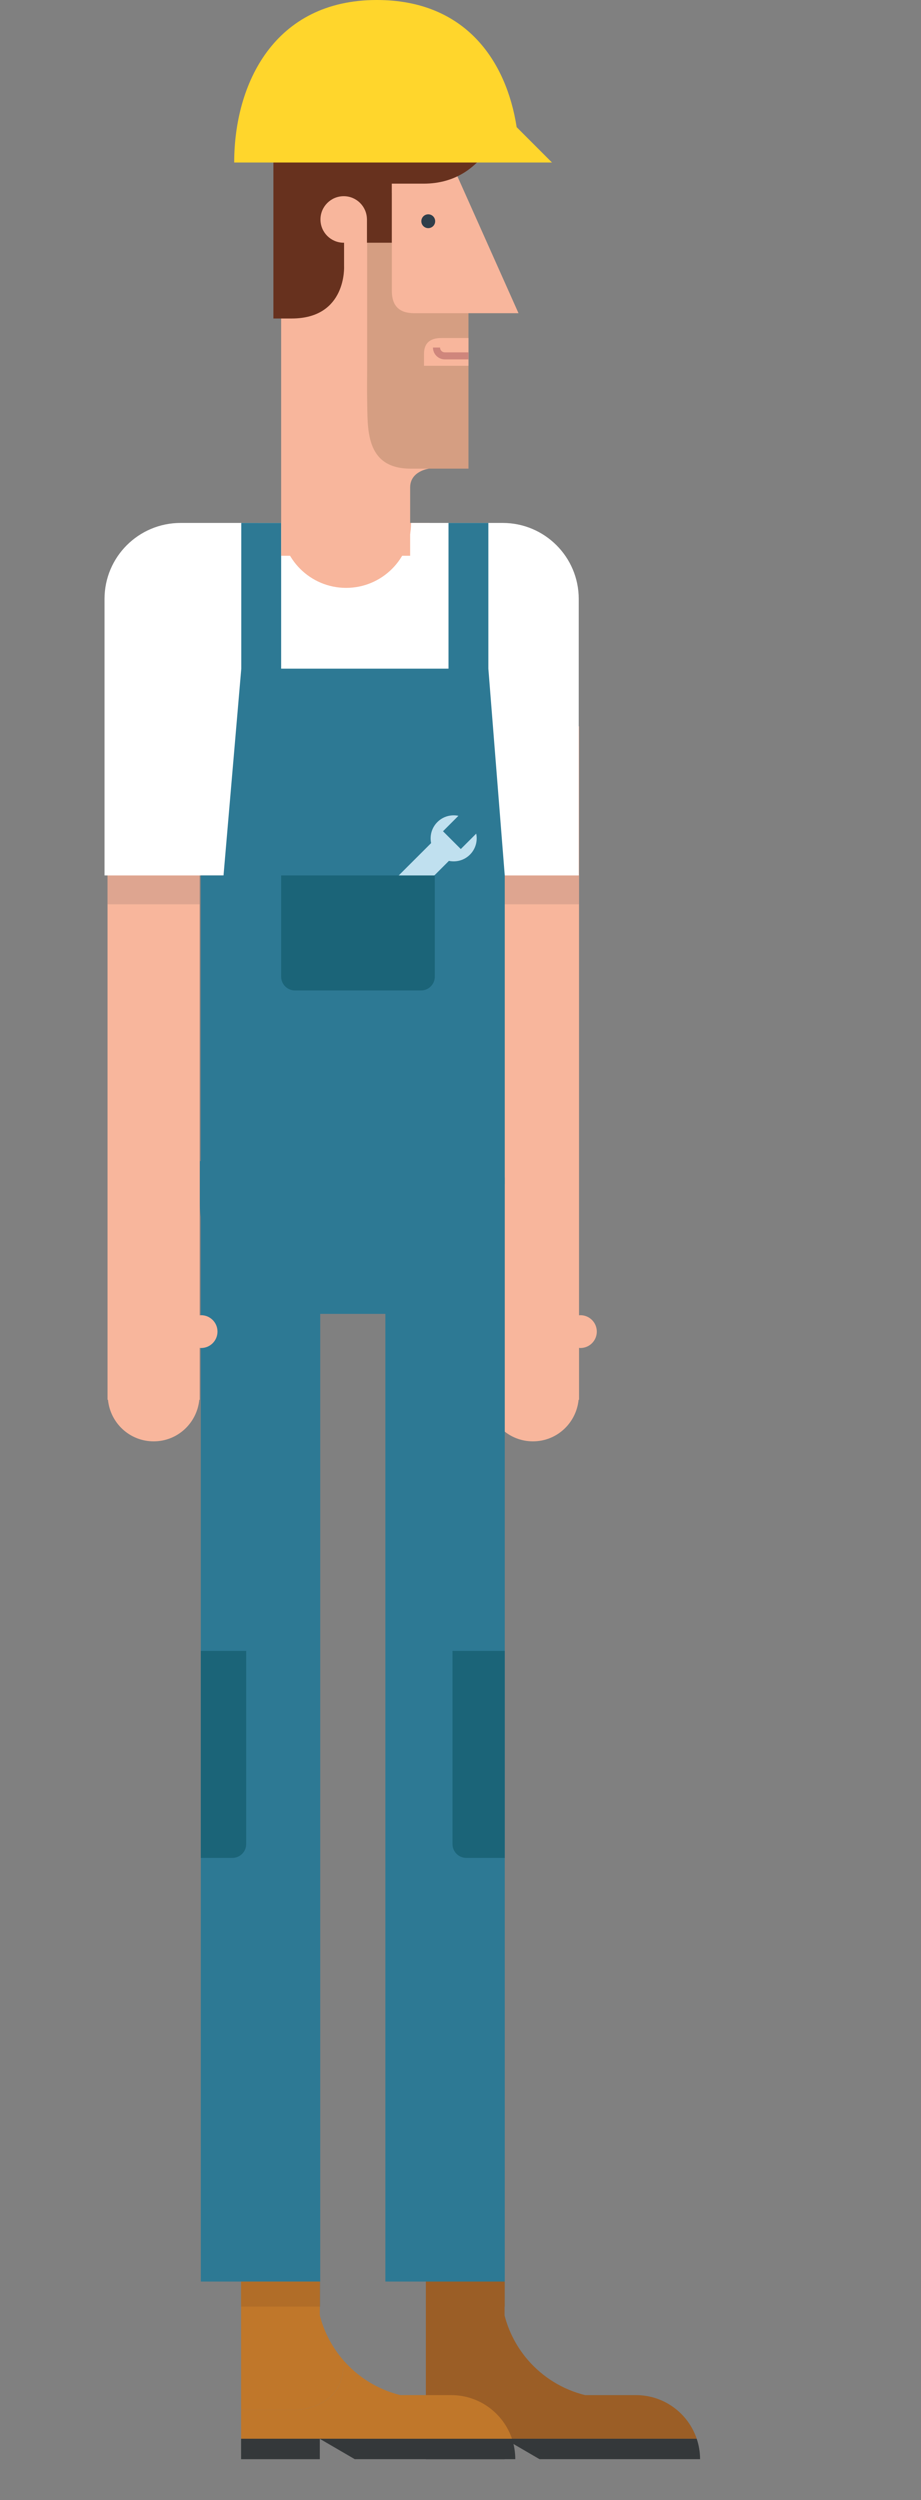 <?xml version="1.0" encoding="utf-8"?>
<!-- Generator: Adobe Illustrator 16.0.0, SVG Export Plug-In . SVG Version: 6.00 Build 0)  -->
<!DOCTYPE svg PUBLIC "-//W3C//DTD SVG 1.1//EN" "http://www.w3.org/Graphics/SVG/1.1/DTD/svg11.dtd">
<svg version="1.1" id="Layer_1" xmlns="http://www.w3.org/2000/svg" xmlns:xlink="http://www.w3.org/1999/xlink" x="0px" y="0px"
	 width="67.213px" height="182.292px" viewBox="0 0 67.213 182.292" enable-background="new 0 0 67.213 182.292"
	 xml:space="preserve">
<rect x="0" y="0" width="67.213" height="182.292" fill="#808080" stroke="none"/>
<g>
	<path fill="#2D7994" d="M14.59,87.719c0,4.461,3.624,8.081,8.094,8.081h6.125c4.471,0,8.096-3.62,8.096-8.081v-3.062H14.59V87.719z
		"/>
	<path fill="#F8B69C" d="M42.355,95.894c-0.036,0-0.065,0.009-0.098,0.009v-2.938V52.958h-6.729v40.006v4.55v4.21
		c0,0.006-0.001,0.006-0.001,0.006c0,0.004,0.001,0.004,0.001,0.004v0.327h0.033c0.167,1.7,1.586,3.032,3.332,3.032
		c1.745,0,3.162-1.332,3.332-3.032h0.033v-0.315c0-0.006,0-0.008,0-0.014c0-0.002,0-0.008,0-0.012v-3.445
		c0.033,0.008,0.062,0.012,0.098,0.012c0.662,0,1.198-0.535,1.198-1.197C43.553,96.429,43.018,95.894,42.355,95.894"/>
	<g opacity="0.4">
		<g>
			<defs>
				<rect id="SVGID_1_" x="35.528" y="63.831" width="6.729" height="2.104"/>
			</defs>
			<clipPath id="SVGID_2_">
				<use xlink:href="#SVGID_1_"  overflow="visible"/>
			</clipPath>
			<rect x="35.528" y="63.831" clip-path="url(#SVGID_2_)" fill="#B78D7E" width="6.729" height="2.104"/>
		</g>
	</g>
	<path fill="#9B5E26" d="M46.412,174.634H42.7c-1.639-0.403-3.082-1.305-4.154-2.535c-0.811-0.931-1.409-2.049-1.724-3.277v-7.219
		l-0.184-0.041h-5.56v9.123v3.052v0.979v0.981v2.119h19.767C50.221,175.968,48.473,174.634,46.412,174.634"/>
	<path fill="#34383A" d="M31.078,179.306h5.744v-0.557v-0.928l2.551,1.484H51.09c0-0.518-0.087-1.021-0.246-1.489H31.078v0.933
		V179.306z"/>
	<g opacity="0.4">
		<g>
			<defs>
				<rect id="SVGID_3_" x="31.078" y="166.354" width="5.774" height="1.829"/>
			</defs>
			<clipPath id="SVGID_4_">
				<use xlink:href="#SVGID_3_"  overflow="visible"/>
			</clipPath>
			<rect x="31.078" y="166.354" clip-path="url(#SVGID_4_)" fill="#9B5E26" width="5.774" height="1.829"/>
		</g>
	</g>
	<rect x="28.124" y="85.855" fill="#2D7994" width="8.713" height="80.499"/>
	<path fill="#1B6478" d="M33.024,120.371v9.779v2.797v1.515c0,0.554,0.453,1.003,1.008,1.003h2.804v-15.094H33.024z"/>
	<path fill="#C0772A" d="M32.927,174.634h-3.71c-1.641-0.403-3.083-1.305-4.155-2.535c0,0.121-0.003,0.241-0.003,0.351
		c0,3.061-3.252,3.248-3.252,3.248h-4.212v2.119h19.768C36.739,175.968,34.99,174.634,32.927,174.634"/>
	<path fill="#C0772A" d="M25.059,172.449c0-0.109,0.003-0.229,0.003-0.351c-0.809-0.931-1.407-2.049-1.723-3.277v-7.219
		l-0.185-0.041h-5.56v9.123v3.052v0.979v0.981h4.212C21.807,175.697,25.059,175.51,25.059,172.449"/>
	<path fill="#34383A" d="M17.594,179.306h5.745v-0.557v-0.928l2.55,1.484h11.716c0-0.518-0.086-1.021-0.244-1.489H17.594v0.933
		V179.306z"/>
	<g opacity="0.4">
		<g>
			<defs>
				<rect id="SVGID_5_" x="17.594" y="166.354" width="5.775" height="1.829"/>
			</defs>
			<clipPath id="SVGID_6_">
				<use xlink:href="#SVGID_5_"  overflow="visible"/>
			</clipPath>
			<rect x="17.594" y="166.354" clip-path="url(#SVGID_6_)" fill="#9B5E26" width="5.775" height="1.829"/>
		</g>
	</g>
	<rect x="14.656" y="85.855" fill="#2D7994" width="8.713" height="80.499"/>
	<path fill="#1B6478" d="M17.965,134.462v-1.515v-2.797v-9.779h-3.309v15.094h2.299C17.513,135.465,17.965,135.016,17.965,134.462"
		/>
	<rect x="18.824" y="38.129" fill="#F8B69C" width="12.531" height="9.917"/>
	<path fill="#F8B69C" d="M14.674,95.894c-0.034,0-0.064,0.009-0.099,0.009v-2.938V52.958H7.847v40.006v4.55v4.21
		c0,0.006,0,0.006,0,0.006c0,0.004,0,0.004,0,0.004v0.327H7.88c0.168,1.7,1.587,3.032,3.333,3.032c1.746,0,3.163-1.332,3.331-3.032
		h0.031v-0.315c0-0.006,0.002-0.008,0.002-0.014c0-0.002-0.002-0.008-0.002-0.012v-3.445c0.035,0.008,0.065,0.012,0.099,0.012
		c0.663,0,1.198-0.535,1.198-1.197C15.872,96.429,15.336,95.894,14.674,95.894"/>
	<g opacity="0.4">
		<g>
			<defs>
				<rect id="SVGID_7_" x="7.847" y="63.831" width="6.728" height="2.104"/>
			</defs>
			<clipPath id="SVGID_8_">
				<use xlink:href="#SVGID_7_"  overflow="visible"/>
			</clipPath>
			<rect x="7.847" y="63.831" clip-path="url(#SVGID_8_)" fill="#B78D7E" width="6.728" height="2.104"/>
		</g>
	</g>
	<path fill="#FFFFFF" d="M36.685,38.129h-4.783h-0.614h-1.289c0,2.614-2.122,4.735-4.74,4.735c-2.619,0-4.741-2.121-4.741-4.735
		h-1.939H13.18c-3.066,0-5.552,2.48-5.552,5.542v4.063v16.097h2.148h4.88h22.18h5.399v-6.544v-5.769V43.67
		C42.235,40.609,39.75,38.129,36.685,38.129"/>
	<polygon fill="#2D7994" points="35.64,48.754 35.64,38.129 32.731,38.129 32.731,48.754 20.518,48.754 20.518,38.129 
		17.608,38.129 17.608,48.754 16.312,63.831 14.655,63.831 14.655,86.34 16.312,86.34 36.836,86.34 36.836,63.831 	"/>
	<path fill="#C0E0EF" d="M34.297,62.313c0.415-0.415,0.567-0.996,0.456-1.531l-1.125,1.124l-1.299-1.297l1.125-1.126
		c-0.538-0.11-1.119,0.04-1.536,0.458c-0.417,0.417-0.567,0.996-0.456,1.532l-1.642,1.638l-2.236,2.231l1.299,1.3l2.237-2.234
		l1.64-1.639C33.3,62.881,33.88,62.73,34.297,62.313"/>
	<path fill="#1B6478" d="M20.518,63.831v3.071v2.798v1.51c0,0.557,0.452,1.008,1.01,1.008h9.196c0.557,0,1.007-0.452,1.007-1.008
		v-1.51v-2.798v-3.071H20.518z"/>
	<path fill="#F8B69C" d="M33.026,12.061l4.814,10.776h-3.654V34.17h-2.879c0,0-1.375,0.17-1.375,1.372v2.578v2.403h-9.414V38.98
		V11.85h12.337L33.026,12.061z"/>
	<path fill="#2F3E4A" d="M31.758,16.131c0,0.278-0.227,0.504-0.506,0.504c-0.279,0-0.504-0.227-0.504-0.504
		c0-0.28,0.226-0.505,0.504-0.505C31.531,15.625,31.758,15.851,31.758,16.131"/>
	<g opacity="0.2">
		<g>
			<defs>
				<rect id="SVGID_9_" x="26.788" y="14.082" width="7.398" height="20.089"/>
			</defs>
			<clipPath id="SVGID_10_">
				<use xlink:href="#SVGID_9_"  overflow="visible"/>
			</clipPath>
			<path clip-path="url(#SVGID_10_)" fill="#4D3C18" d="M26.793,17.731v9.27c0,0-0.014,1.578,0,2.103
				c0.053,2.056-0.213,5.067,3.183,5.067h4.209V22.837h-1.977h-1.977c-1.119,0-1.635-0.558-1.635-1.629v-7.126h-1.805V17.731z"/>
		</g>
	</g>
	<path fill="#F8B69C" d="M34.186,24.646h-1.912c-0.443,0-1.331,0.043-1.331,1.161v0.863h3.243V24.646z"/>
	<path fill="#CF867C" d="M32.465,25.692c-0.196,0-0.352-0.159-0.352-0.352h-0.516c0,0.477,0.388,0.864,0.865,0.864h1.724v-0.512
		H32.465z"/>
	<path fill="#67311E" d="M19.953,8.5v14.723h1.332c4.042,0,3.825-3.823,3.825-3.823v-1.705c-0.009,0-0.016,0.003-0.025,0.003
		c-0.939,0-1.698-0.759-1.698-1.696c0-0.936,0.759-1.697,1.698-1.697c0.925,0,1.673,0.742,1.693,1.661h0.002v0.036v1.696h1.812
		v-4.307h2.321c4.728,0,5.76-4.892,5.76-4.892H19.953z"/>
	<path fill="#FFD62C" d="M37.705,9.272C36.951,4.418,33.952,0,27.5,0c-7.482,0-10.409,6.106-10.409,11.85h19.652h1.165h2.375
		L37.705,9.272z"/>
</g>
</svg>
